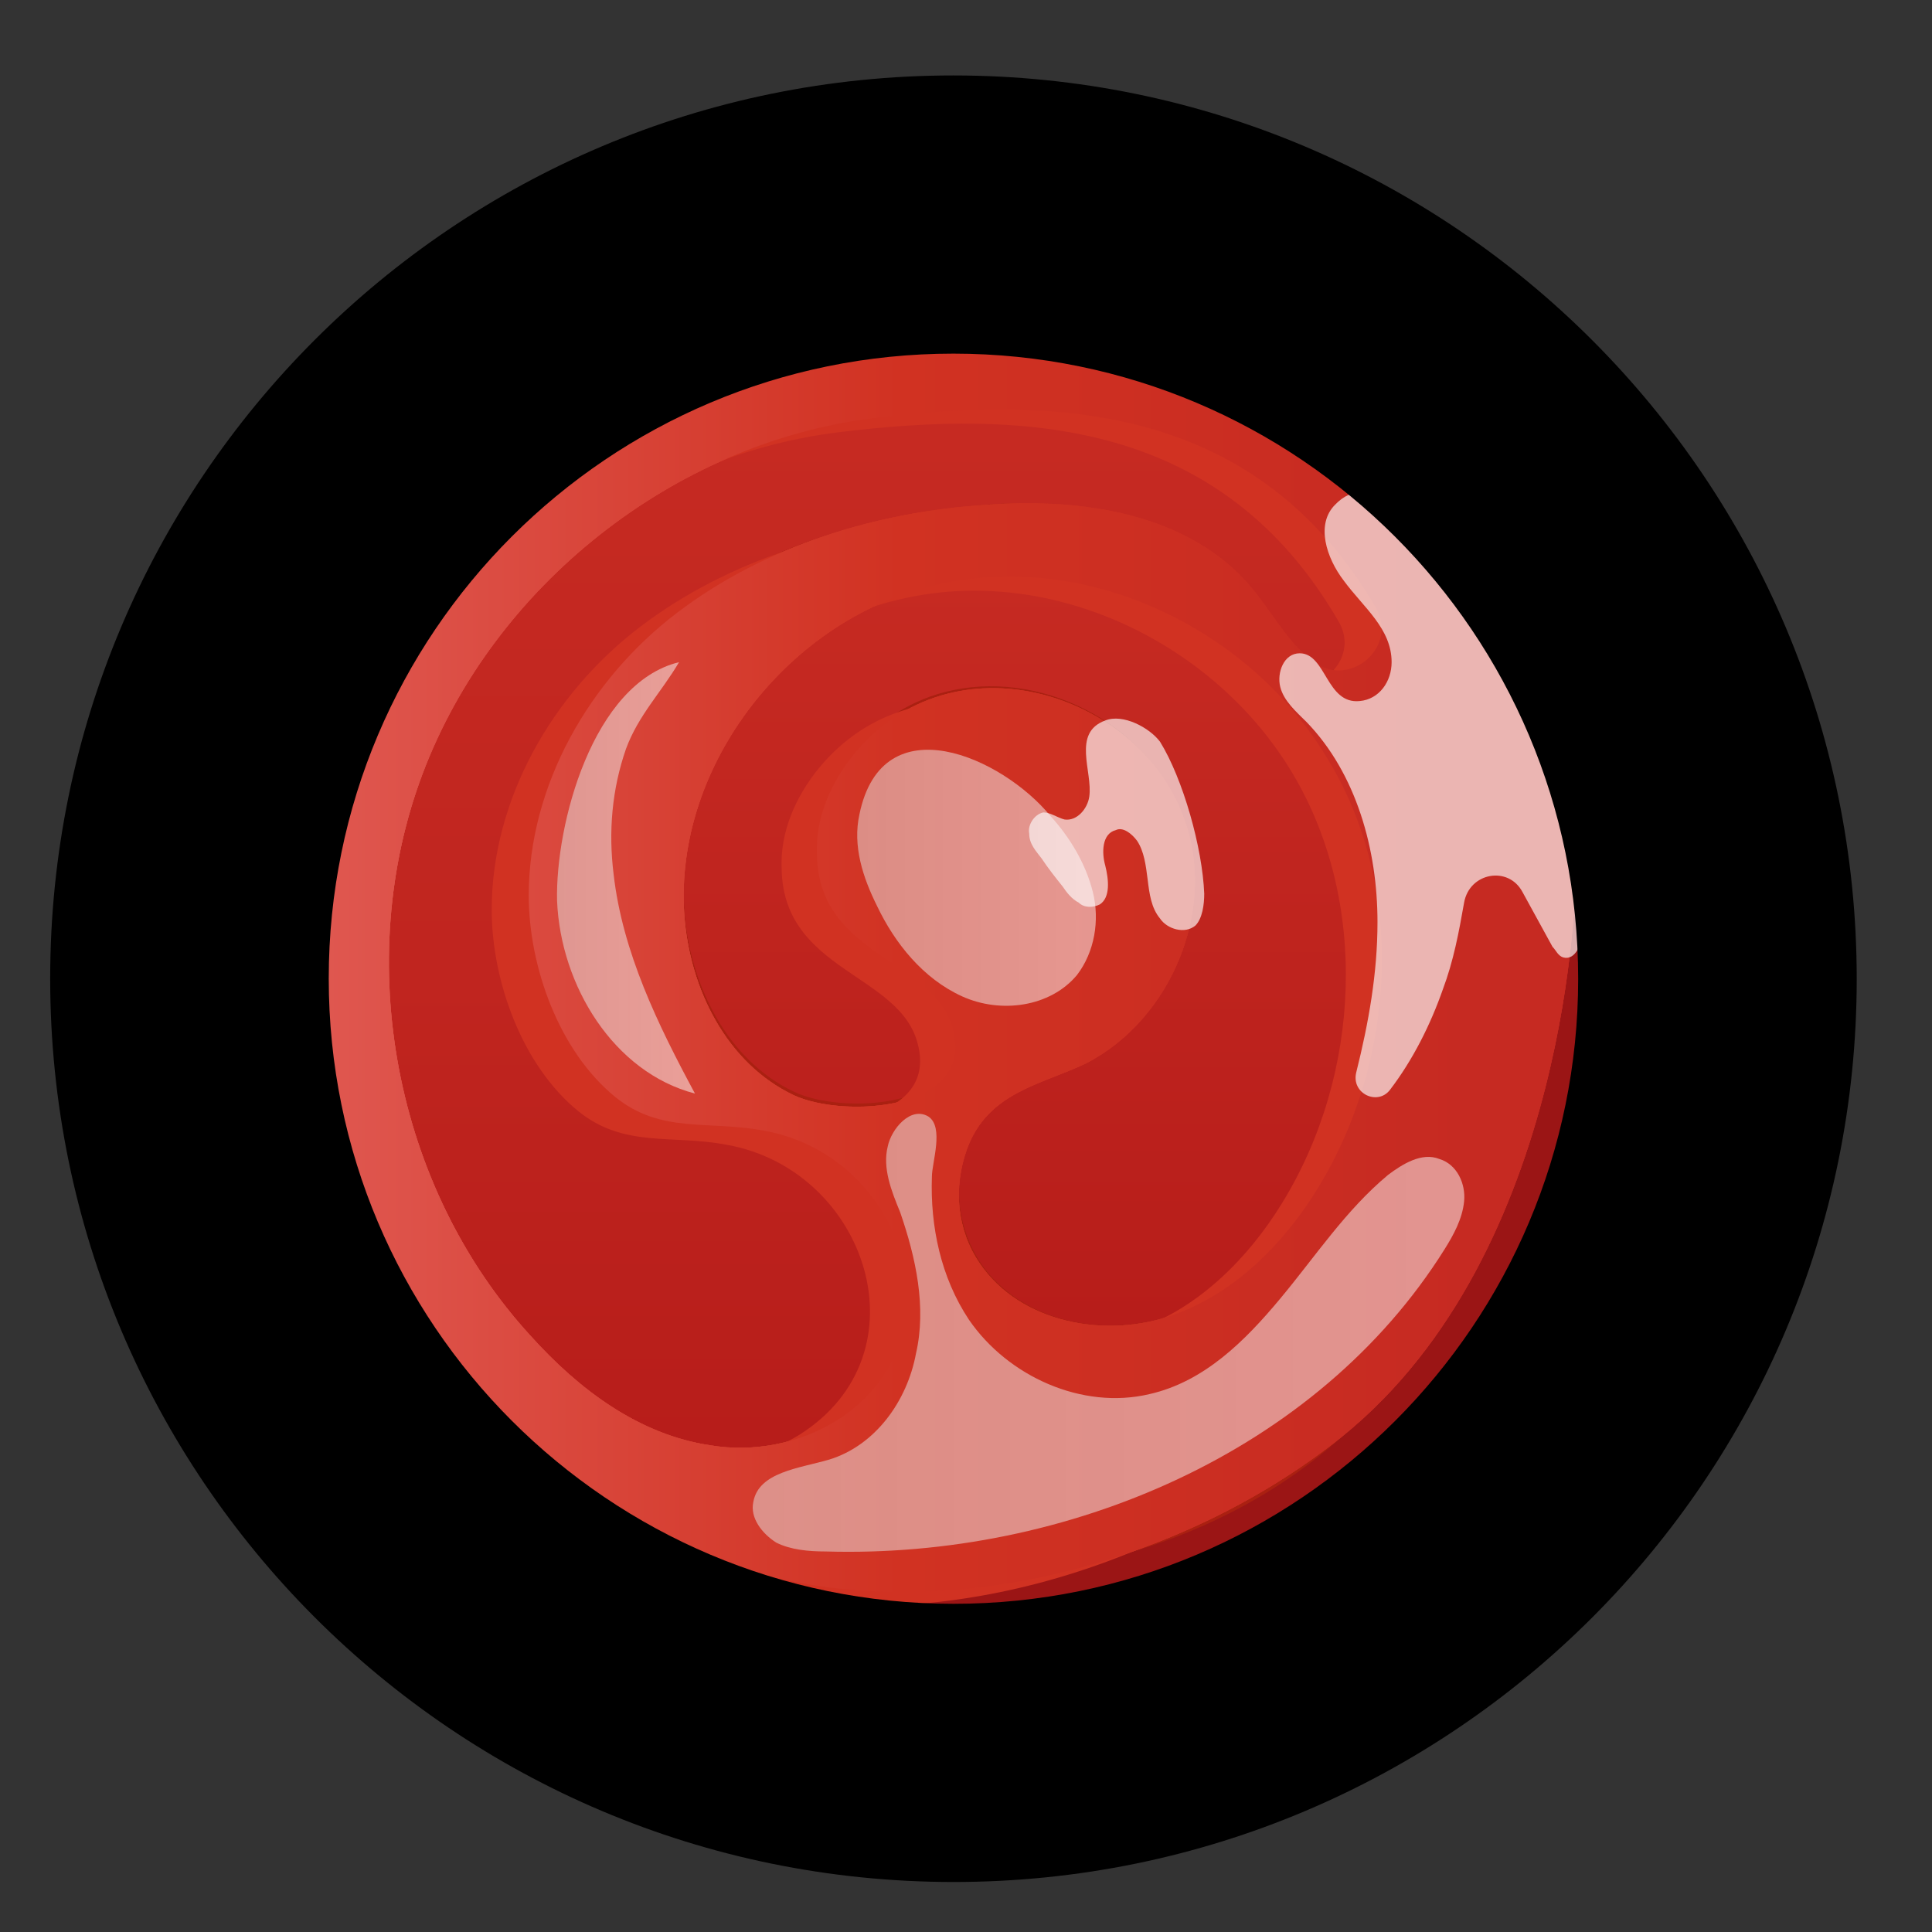 <svg width="77" height="77" viewBox="0 0 77 77" fill="none" xmlns="http://www.w3.org/2000/svg">
<rect x="0" y="0" width="77" height="77" fill="#333333" stroke="none"/>
<path d="M38.411 66.062C53.394 66.062 65.54 53.916 65.54 38.933C65.54 23.95 53.394 11.803 38.411 11.803C23.428 11.803 11.281 23.95 11.281 38.933C11.281 53.916 23.428 66.062 38.411 66.062Z" fill="#AA2011"/>
<path d="M37.424 23.148C31.505 24.487 26.854 30.336 27.277 36.325C27.488 39.215 28.968 42.245 31.646 43.513C33.548 44.429 38.763 44.218 37.988 40.906C37.283 38.228 33.125 38.087 32.562 34.564C32.068 31.463 34.605 28.363 37.635 27.588C41.37 26.601 45.739 28.786 47.078 32.45C48.417 36.044 46.655 40.624 43.202 42.315C42.004 42.879 40.665 43.231 39.679 44.077C37.706 45.697 37.776 49.08 39.608 50.983C41.441 52.885 44.4 53.237 46.796 52.392C49.262 51.546 51.165 49.573 52.504 47.389C55.675 42.245 56.027 35.339 52.926 30.124C49.826 24.91 43.343 21.88 37.424 23.148Z" fill="url(#paint0_linear_1161:551)"/>
<path d="M61.032 25.685C62.3 29.49 62.723 33.789 62.23 37.735C61.385 44.993 58.918 52.392 53.492 57.254C47.362 62.75 38.13 64.16 30.238 61.693C24.671 60.002 19.809 56.549 15.934 52.181C20.443 60.143 29.04 65.499 38.835 65.499C53.351 65.499 65.19 53.731 65.19 39.215C65.119 34.282 63.428 29.561 61.032 25.685Z" fill="#9B1515"/>
<path d="M28.264 57.606C30.026 57.888 31.787 57.536 33.267 56.62C38.34 53.379 35.945 46.05 30.378 45.063C28.193 44.711 26.291 45.204 24.459 43.725C22.204 41.892 21.006 38.51 21.006 35.691C21.006 31.323 23.472 27.095 26.925 24.417C30.448 21.739 34.817 20.471 39.257 20.118C43.062 19.837 47.29 20.471 49.756 23.36C50.602 24.346 51.236 25.615 52.293 26.39C53.773 27.447 55.605 25.615 54.689 24.064C50.038 16.172 42.216 15.749 34.817 16.666C26.855 17.652 19.667 23.289 16.848 30.829C14.03 38.369 15.721 47.318 21.076 53.238C22.979 55.352 25.375 57.113 28.264 57.606Z" fill="url(#paint1_linear_1161:551)"/>
<path d="M29.6 62.539C37.492 64.935 47.076 62.398 53.488 57.254C62.649 49.855 62.79 35.127 62.79 35.057C62.931 25.755 58.421 19.413 50.035 15.467C46.653 13.847 42.848 13.001 38.831 13.001C24.315 13.001 12.477 24.769 12.477 39.285C12.477 44.006 13.745 48.446 15.929 52.251C18.889 57.113 24.033 60.777 29.6 62.539ZM52.502 47.389C51.163 49.573 49.19 51.546 46.794 52.392C44.116 53.378 40.663 52.744 39.042 50.348C38.126 49.009 37.985 47.318 38.549 45.768C39.395 43.513 41.509 43.231 43.27 42.386C46.723 40.624 48.555 36.114 47.146 32.52C45.314 27.587 37.985 25.262 34.039 30.054C33.123 31.181 32.489 32.591 32.559 34.071C32.63 38.157 37.281 38.228 37.985 41.047C38.831 44.288 33.617 44.57 31.643 43.654C28.966 42.386 27.486 39.426 27.274 36.466C26.852 30.477 31.503 24.558 37.422 23.289C43.341 21.95 49.824 25.051 52.924 30.265C56.025 35.339 55.672 42.245 52.502 47.389ZM16.846 30.829C19.664 23.36 26.852 17.652 34.814 16.665C42.284 15.749 50.106 16.172 54.827 24.205C55.743 25.755 53.84 27.447 52.361 26.39C51.304 25.614 50.669 24.346 49.824 23.36C47.358 20.47 43.13 19.836 39.324 20.118C34.955 20.4 30.516 21.739 26.993 24.416C23.469 27.094 21.073 31.322 21.073 35.691C21.073 38.51 22.271 41.892 24.526 43.724C26.358 45.204 28.261 44.64 30.445 45.063C36.012 46.05 38.479 53.378 33.335 56.62C31.855 57.536 30.023 57.888 28.331 57.606C25.442 57.184 23.047 55.351 21.144 53.237C15.718 47.318 14.027 38.298 16.846 30.829Z" fill="url(#paint2_linear_1161:551)"/>
<path d="M29.6 62.539C37.492 64.935 47.076 62.398 53.488 57.254C62.649 49.855 62.79 35.127 62.79 35.057C62.931 25.755 58.421 19.413 50.035 15.467C46.653 13.847 42.848 13.001 38.831 13.001C24.315 13.001 12.477 24.769 12.477 39.285C12.477 44.006 13.745 48.446 15.929 52.251C18.889 57.113 24.033 60.777 29.6 62.539ZM52.502 47.389C51.163 49.573 49.19 51.546 46.794 52.392C44.116 53.378 40.663 52.744 39.042 50.348C38.126 49.009 37.985 47.318 38.549 45.768C39.395 43.513 41.509 43.231 43.27 42.386C46.723 40.624 48.555 36.114 47.146 32.52C45.314 27.587 37.985 25.262 34.039 30.054C33.123 31.181 32.489 32.591 32.559 34.071C32.63 38.157 37.281 38.228 37.985 41.047C38.831 44.288 33.617 44.57 31.643 43.654C28.966 42.386 27.486 39.426 27.274 36.466C26.852 30.477 31.503 24.558 37.422 23.289C43.341 21.95 49.824 25.051 52.924 30.265C56.025 35.339 55.672 42.245 52.502 47.389ZM16.846 30.829C19.664 23.36 26.852 17.652 34.814 16.665C42.284 15.749 50.106 16.172 54.827 24.205C55.743 25.755 53.84 27.447 52.361 26.39C51.304 25.614 50.669 24.346 49.824 23.36C47.358 20.47 43.13 19.836 39.324 20.118C34.955 20.4 30.516 21.739 26.993 24.416C23.469 27.094 21.073 31.322 21.073 35.691C21.073 38.51 22.271 41.892 24.526 43.724C26.358 45.204 28.261 44.64 30.445 45.063C36.012 46.05 38.479 53.378 33.335 56.62C31.855 57.536 30.023 57.888 28.331 57.606C25.442 57.184 23.047 55.351 21.144 53.237C15.718 47.318 14.027 38.298 16.846 30.829Z" fill="url(#paint3_linear_1161:551)"/>
<path d="M28.123 63.103C36.016 65.499 45.599 62.962 52.011 57.818C61.172 50.419 61.313 35.691 61.313 35.621C61.454 26.319 56.944 19.977 48.559 16.031C45.176 14.411 41.371 13.565 37.355 13.565C22.838 13.565 11 25.333 11 39.849C11 44.57 12.268 49.01 14.453 52.815C17.483 57.677 22.556 61.341 28.123 63.103ZM51.095 47.953C49.757 50.137 47.783 52.11 45.388 52.956C42.71 53.942 39.257 53.308 37.636 50.912C36.72 49.573 36.579 47.882 37.143 46.332C37.989 44.077 40.103 43.795 41.864 42.95C45.317 41.188 47.149 36.678 45.74 33.084C43.908 28.151 36.579 25.826 32.633 30.618C31.717 31.745 31.083 33.155 31.153 34.634C31.224 38.721 35.875 38.792 36.579 41.611C37.425 44.852 32.21 45.134 30.237 44.218C27.56 42.95 26.08 39.99 25.868 37.03C25.446 31.041 30.096 25.121 36.016 23.853C41.935 22.514 48.418 25.615 51.518 30.829C54.548 35.903 54.266 42.809 51.095 47.953ZM15.439 31.393C18.258 23.924 25.446 18.216 33.408 17.229C40.878 16.313 48.7 16.736 53.35 24.769C54.266 26.319 52.364 28.011 50.884 26.954C49.827 26.178 49.193 24.91 48.347 23.924C45.881 21.034 41.653 20.4 37.848 20.682C33.479 20.964 29.039 22.303 25.516 24.98C21.993 27.658 19.597 31.886 19.597 36.255C19.597 39.074 20.795 42.456 23.05 44.288C24.882 45.768 26.785 45.204 28.969 45.627C34.536 46.614 37.002 53.942 31.858 57.184C30.378 58.1 28.546 58.452 26.855 58.17C23.966 57.747 21.57 55.915 19.667 53.801C14.312 47.882 12.621 38.862 15.439 31.393Z" fill="#D13222"/>
<path d="M29.6 62.539C37.492 64.935 47.076 62.398 53.488 57.254C62.649 49.855 62.79 35.127 62.79 35.057C62.931 25.755 58.421 19.413 50.035 15.467C46.653 13.847 42.848 13.001 38.831 13.001C24.315 13.001 12.477 24.769 12.477 39.285C12.477 44.006 13.745 48.446 15.929 52.251C18.889 57.113 24.033 60.777 29.6 62.539ZM52.502 47.389C51.163 49.573 49.19 51.546 46.794 52.392C44.116 53.378 40.663 52.744 39.042 50.348C38.126 49.009 37.985 47.318 38.549 45.768C39.395 43.513 41.509 43.231 43.27 42.386C46.723 40.624 48.555 36.114 47.146 32.52C45.314 27.587 37.985 25.262 34.039 30.054C33.123 31.181 32.489 32.591 32.559 34.071C32.63 38.157 37.281 38.228 37.985 41.047C38.831 44.288 33.617 44.57 31.643 43.654C28.966 42.386 27.486 39.426 27.274 36.466C26.852 30.477 31.503 24.558 37.422 23.289C43.341 21.95 49.824 25.051 52.924 30.265C56.025 35.339 55.672 42.245 52.502 47.389ZM16.846 30.829C19.664 23.36 26.852 17.652 34.814 16.665C42.284 15.749 50.106 16.172 54.827 24.205C55.743 25.755 53.84 27.447 52.361 26.39C51.304 25.614 50.669 24.346 49.824 23.36C47.358 20.47 43.13 19.836 39.324 20.118C34.955 20.4 30.516 21.739 26.993 24.416C23.469 27.094 21.073 31.322 21.073 35.691C21.073 38.51 22.271 41.892 24.526 43.724C26.358 45.204 28.261 44.64 30.445 45.063C36.012 46.05 38.479 53.378 33.335 56.62C31.855 57.536 30.023 57.888 28.331 57.606C25.442 57.184 23.047 55.351 21.144 53.237C15.718 47.318 14.027 38.298 16.846 30.829Z" fill="url(#paint4_linear_1161:551)"/>
<path opacity="0.65" d="M63.074 37.03C63.074 37.594 62.792 38.298 62.298 38.157C62.087 38.087 62.017 37.876 61.876 37.735L60.678 35.55C60.114 34.493 58.564 34.775 58.352 35.973C58.141 37.171 57.93 38.298 57.507 39.426C57.014 40.835 56.309 42.245 55.393 43.442C54.9 44.077 53.843 43.583 54.054 42.738C54.547 40.765 54.9 38.792 54.9 36.748C54.9 33.859 54.054 30.829 52.081 28.785C51.658 28.363 51.165 27.94 51.024 27.376C50.883 26.812 51.165 26.037 51.799 26.037C52.856 26.037 52.856 28.081 54.195 27.94C54.97 27.869 55.463 27.165 55.463 26.39C55.463 25.051 54.336 24.205 53.561 23.148C52.856 22.232 52.433 20.893 53.208 20.118C54.547 18.709 56.309 20.541 57.225 21.457C58.211 22.443 59.268 23.43 60.044 24.628C62.228 27.94 62.933 33.154 63.074 37.03Z" fill="white"/>
<path opacity="0.65" d="M47.995 35.621C47.995 36.044 47.924 36.607 47.642 36.889C47.22 37.242 46.515 37.03 46.233 36.607C45.881 36.185 45.81 35.621 45.74 35.057C45.669 34.493 45.599 33.93 45.317 33.507C45.106 33.225 44.753 32.943 44.471 33.084C43.908 33.225 43.908 34 44.049 34.493C44.19 35.057 44.26 35.762 43.837 36.044C43.556 36.185 43.203 36.185 42.992 35.973C42.71 35.832 42.498 35.55 42.358 35.339C42.076 34.987 41.794 34.634 41.512 34.212C41.301 33.93 41.019 33.648 41.019 33.225C40.948 32.873 41.23 32.45 41.582 32.379C41.864 32.379 42.146 32.591 42.428 32.661C42.921 32.732 43.344 32.238 43.414 31.745C43.556 30.759 42.71 29.208 44.049 28.715C44.753 28.433 45.81 28.997 46.233 29.561C47.149 31.041 47.924 33.789 47.995 35.621Z" fill="white"/>
<path opacity="0.5" d="M34.254 32.45C33.972 33.718 34.395 34.987 34.958 36.114C35.663 37.594 36.791 39.003 38.341 39.708C39.891 40.413 41.864 40.131 42.921 38.862C43.626 37.946 43.837 36.678 43.555 35.55C43.273 34.423 42.639 33.366 41.864 32.52C39.962 30.195 35.17 28.011 34.254 32.45Z" fill="url(#paint5_linear_1161:551)"/>
<path opacity="0.5" d="M35.38 45.697C35.168 46.543 35.521 47.459 35.873 48.305C36.507 50.137 36.93 52.11 36.507 53.942C36.155 55.844 34.886 57.606 33.054 58.17C31.857 58.522 30.236 58.663 30.024 59.861C29.883 60.495 30.377 61.129 30.94 61.482C31.504 61.764 32.209 61.834 32.913 61.834C42.497 62.116 52.503 57.888 57.577 49.784C57.929 49.221 58.281 48.586 58.352 47.882C58.422 47.177 58.07 46.402 57.365 46.191C56.661 45.909 55.886 46.402 55.322 46.825C53.631 48.234 52.433 50.066 51.023 51.757C49.614 53.449 47.993 55.069 45.809 55.563C43.131 56.197 40.172 54.858 38.621 52.603C37.494 50.912 37.071 48.868 37.141 46.895C37.141 46.331 37.635 44.922 37.001 44.499C36.296 44.077 35.521 44.993 35.38 45.697Z" fill="url(#paint6_linear_1161:551)"/>
<path opacity="0.5" d="M22.202 35.903C22.343 39.285 24.456 42.738 27.698 43.584C26.218 40.835 24.809 37.946 24.456 34.846C24.245 33.154 24.386 31.463 24.95 29.843C25.443 28.504 26.359 27.588 27.064 26.39C23.611 27.235 22.131 32.873 22.202 35.903Z" fill="url(#paint7_linear_1161:551)"/>
<path fill-rule="evenodd" clip-rule="evenodd" d="M13.102 39.002C13.102 52.77 24.258 63.918 38 63.92C51.742 63.923 62.898 52.78 62.898 39.012C62.898 25.244 51.742 14.097 38 14.094C24.258 14.091 13.102 25.234 13.102 39.002ZM38 75.007C18.109 75.003 2 58.874 2 39C2 19.126 18.109 3.003 38 3.007C57.891 3.011 74 19.141 74 39.014C74 58.888 57.891 75.011 38 75.007Z" fill="black"/>
<defs>
<linearGradient id="paint0_linear_1161:551" x1="41.149" y1="52.845" x2="41.149" y2="22.871" gradientUnits="userSpaceOnUse">
<stop stop-color="#B71D1A"/>
<stop offset="0.995" stop-color="#C62A22"/>
</linearGradient>
<linearGradient id="paint1_linear_1161:551" x1="35.259" y1="57.667" x2="35.259" y2="16.325" gradientUnits="userSpaceOnUse">
<stop stop-color="#B71D1A"/>
<stop offset="0.453" stop-color="#C0251F"/>
<stop offset="0.995" stop-color="#C62A22"/>
</linearGradient>
<linearGradient id="paint2_linear_1161:551" x1="8.405" y1="38.208" x2="58.741" y2="38.208" gradientUnits="userSpaceOnUse">
<stop offset="0.005" stop-color="#E25E58"/>
<stop offset="0.545" stop-color="#D13222"/>
<stop offset="1" stop-color="#C62A22"/>
</linearGradient>
<linearGradient id="paint3_linear_1161:551" x1="8.405" y1="38.208" x2="58.741" y2="38.208" gradientUnits="userSpaceOnUse">
<stop offset="0.005" stop-color="#E25E58"/>
<stop offset="0.545" stop-color="#D13222"/>
<stop offset="1" stop-color="#C62A22"/>
</linearGradient>
<linearGradient id="paint4_linear_1161:551" x1="8.405" y1="38.208" x2="58.741" y2="38.208" gradientUnits="userSpaceOnUse">
<stop offset="0.005" stop-color="#E25E58"/>
<stop offset="0.545" stop-color="#D13222"/>
<stop offset="1" stop-color="#C62A22"/>
</linearGradient>
<linearGradient id="paint5_linear_1161:551" x1="34.151" y1="34.978" x2="43.616" y2="34.978" gradientUnits="userSpaceOnUse">
<stop offset="0.005" stop-color="#E6E6E6"/>
<stop offset="1" stop-color="white"/>
</linearGradient>
<linearGradient id="paint6_linear_1161:551" x1="29.97" y1="53.17" x2="58.318" y2="53.17" gradientUnits="userSpaceOnUse">
<stop offset="0.005" stop-color="#E6E6E6"/>
<stop offset="1" stop-color="white"/>
</linearGradient>
<linearGradient id="paint7_linear_1161:551" x1="22.228" y1="34.967" x2="27.717" y2="34.967" gradientUnits="userSpaceOnUse">
<stop offset="0.005" stop-color="#E6E6E6"/>
<stop offset="1" stop-color="white"/>
</linearGradient>
</defs>
</svg>
